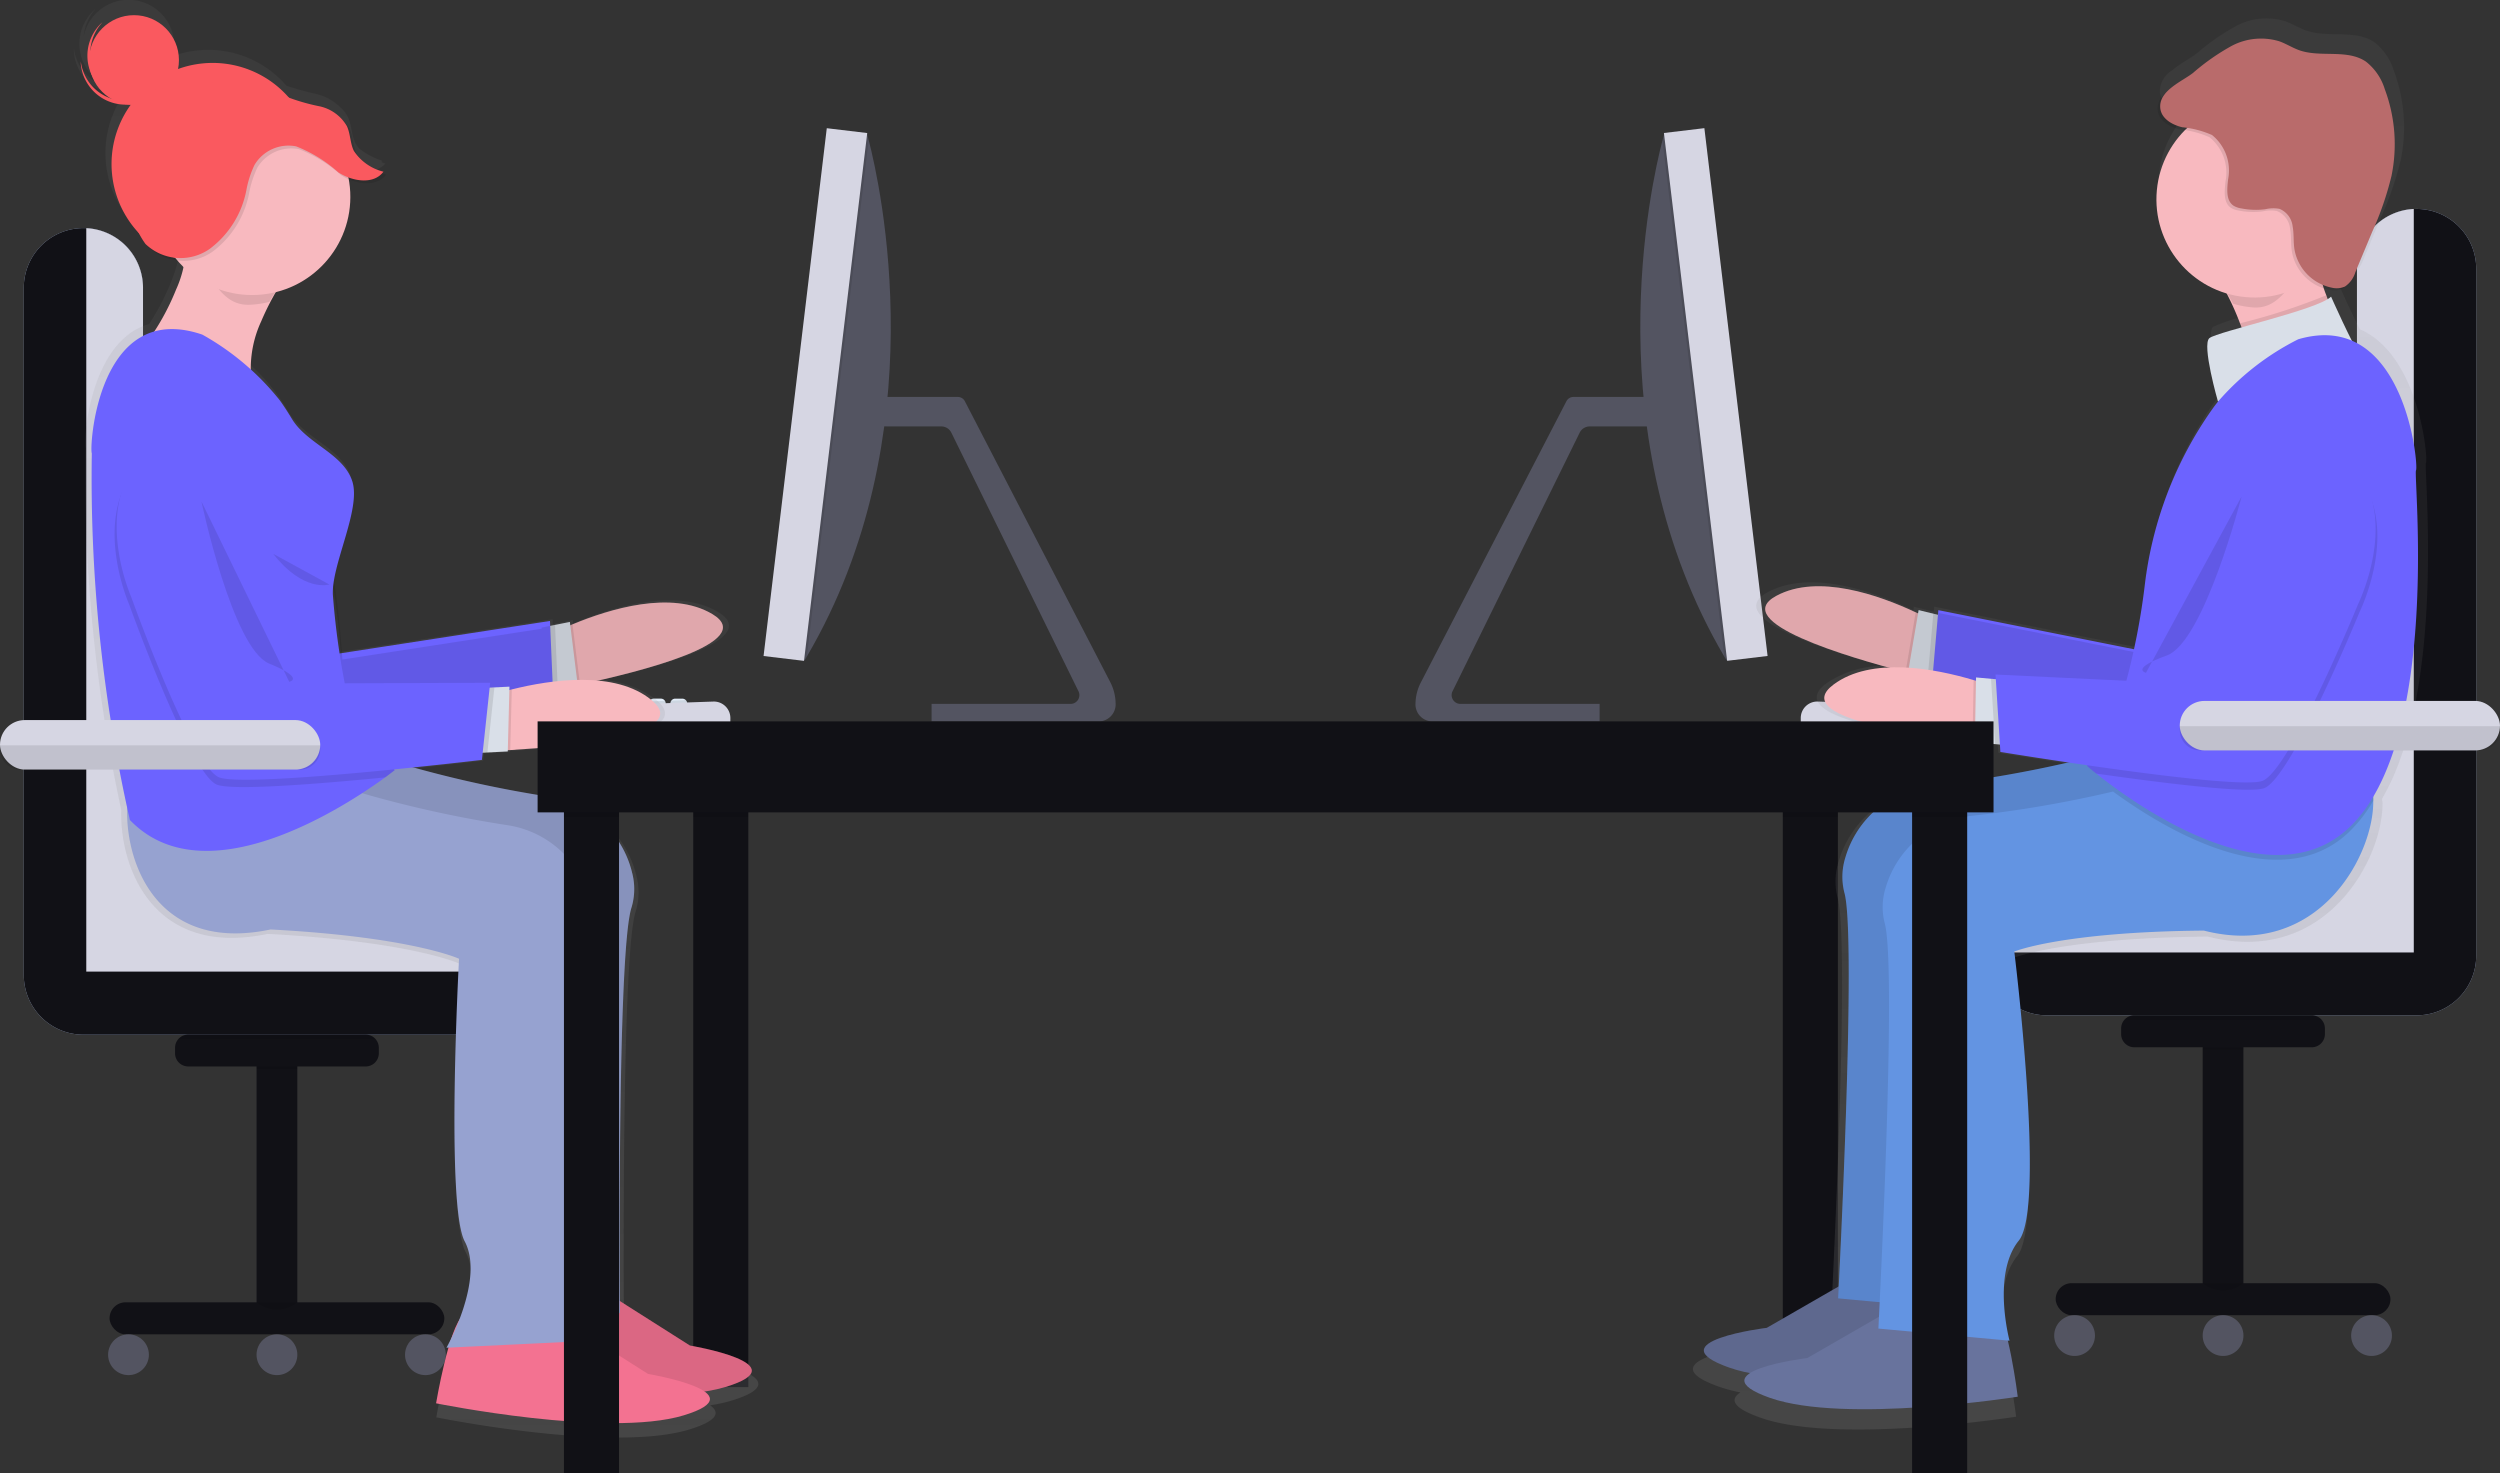 <svg xmlns="http://www.w3.org/2000/svg" xmlns:xlink="http://www.w3.org/1999/xlink" width="161.195" height="95" viewBox="0 0 161.195 95"><rect x="0" y="0" width="161.195" height="95" fill="#333333" stroke="none"/><defs><style>.a{fill:#111116;}.b{fill:#aebee1;}.c{fill:#d6d6e3;}.d,.k{opacity:0.1;}.e{fill:#535461;}.f{fill:#e3edf9;}.g{fill:url(#a);}.h{fill:#f8b9bf;}.i{fill:#d9dfe8;}.j{fill:#6c63ff;}.l{fill:#68739d;}.m{fill:#6394e2;}.n{fill:#b96b6b;}.o{fill:url(#b);}.p{fill:#fa595f;}.q{fill:#f37291;}.r{fill:#96a2d0;}</style><linearGradient id="a" x1="0.531" y1="1.017" x2="0.531" y2="-0.007" gradientUnits="objectBoundingBox"><stop offset="0" stop-color="gray" stop-opacity="0.251"/><stop offset="0.54" stop-color="gray" stop-opacity="0.122"/><stop offset="1" stop-color="gray" stop-opacity="0.102"/></linearGradient><linearGradient id="b" x1="0.5" y1="1" x2="0.5" y2="0.001" xlink:href="#a"/></defs><rect class="a" width="3.551" height="39.682" transform="translate(44.699 49.756)"/><path class="b" d="M912.729,311.449v-36.6A3.848,3.848,0,0,1,916.577,271h0a3.848,3.848,0,0,1,3.841,3.846v44.3a3.848,3.848,0,0,1-3.848,3.848H892.738a3.848,3.848,0,0,1-3.848-3.848h0a3.848,3.848,0,0,1,3.848-3.848h16.143A3.848,3.848,0,0,0,912.729,311.449Z" transform="translate(-760.757 -257.527)"/><path class="a" d="M912.729,311.449v-36.6A3.848,3.848,0,0,1,916.577,271h0a3.848,3.848,0,0,1,3.841,3.846v44.3a3.848,3.848,0,0,1-3.848,3.848H892.738a3.848,3.848,0,0,1-3.848-3.848h0a3.848,3.848,0,0,1,3.848-3.848h16.143A3.848,3.848,0,0,0,912.729,311.449Z" transform="translate(-760.757 -257.527)"/><path class="c" d="M888.92,318.939a3.848,3.848,0,0,1,3.843-3.642h16.143a3.848,3.848,0,0,0,3.848-3.848v-36.6A3.848,3.848,0,0,1,916.417,271v47.939Z" transform="translate(-760.781 -257.527)"/><path class="b" d="M197.437,318.261v-36.6a3.848,3.848,0,0,0-3.839-3.848h0a3.848,3.848,0,0,0-3.848,3.848v44.3a3.848,3.848,0,0,0,3.848,3.857h23.83a3.848,3.848,0,0,0,3.848-3.848h0a3.848,3.848,0,0,0-3.848-3.848H201.286a3.848,3.848,0,0,1-3.85-3.857Z" transform="translate(-188.216 -263.104)"/><path class="a" d="M197.437,318.261v-36.6a3.848,3.848,0,0,0-3.839-3.848h0a3.848,3.848,0,0,0-3.848,3.848v44.3a3.848,3.848,0,0,0,3.848,3.857h23.83a3.848,3.848,0,0,0,3.848-3.848h0a3.848,3.848,0,0,0-3.848-3.848H201.286a3.848,3.848,0,0,1-3.85-3.857Z" transform="translate(-188.216 -263.104)"/><path class="c" d="M239.491,325.775a3.848,3.848,0,0,0-3.842-3.642H219.508a3.848,3.848,0,0,1-3.85-3.848v-36.6A3.848,3.848,0,0,0,212,277.84v47.935Z" transform="translate(-206.437 -263.129)"/><rect class="a" width="3.551" height="40.607" transform="translate(114.952 49.756)"/><rect class="d" width="3.551" height="2.933" transform="translate(44.699 49.756)"/><rect class="d" width="3.551" height="2.933" transform="translate(114.952 49.756)"/><path class="d" d="M494.927,337.92q-.085.938-.216,1.9h-.5v-1.9Z" transform="translate(-437.545 -312.329)"/><path class="e" d="M509.477,357.68a1.1,1.1,0,0,1-1.027,1.17H497.612v-1.13h9.018a.567.567,0,0,0,.436-.847l-8.177-16.632a.724.724,0,0,0-.634-.409H494.21v-1.9h5.108a.507.507,0,0,1,.444.286l9.374,18.108A3.078,3.078,0,0,1,509.477,357.68Z" transform="translate(-437.545 -312.337)"/><path class="e" d="M461.647,277.849l-.148.25-1.389-.927,4.3-33.041h1.106s.045.152.12.442C466.373,247.427,470.011,263.6,461.647,277.849Z" transform="translate(-409.62 -235.523)"/><path class="d" d="M465.631,244.572l-3.984,33.277-.148.25-1.389-.927,4.3-33.041h1.106S465.557,244.288,465.631,244.572Z" transform="translate(-409.62 -235.523)"/><rect class="c" width="34.276" height="2.626" transform="translate(49.233 42.299) rotate(-83.17)"/><path class="f" d="M398.928,445.678a.311.311,0,0,1-.31.31h-.464a.31.31,0,0,1-.31-.31.146.146,0,0,1,0-.036.309.309,0,0,1,.306-.272h.464a.311.311,0,0,1,.3.235A.279.279,0,0,1,398.928,445.678Z" transform="translate(-358.629 -400.322)"/><path class="f" d="M406.6,445.678a.311.311,0,0,1-.31.31h-.464a.31.31,0,0,1-.31-.31.3.3,0,0,1,.013-.085.292.292,0,0,1,.078-.132.3.3,0,0,1,.217-.091h.464a.311.311,0,0,1,.284.181A.318.318,0,0,1,406.6,445.678Z" transform="translate(-364.915 -400.322)"/><path class="f" d="M413.423,445.67a.312.312,0,0,1-.31.31h-.463a.31.31,0,0,1-.31-.31.293.293,0,0,1,.027-.129.315.315,0,0,1,.281-.181h.464a.308.308,0,0,1,.31.31Z" transform="translate(-370.5 -400.314)"/><path class="f" d="M421.1,445.678a.312.312,0,0,1-.31.31h-.464a.31.31,0,0,1-.254-.487l.036-.04a.3.3,0,0,1,.217-.091h.464a.311.311,0,0,1,.224.1A.3.3,0,0,1,421.1,445.678Z" transform="translate(-376.79 -400.322)"/><path class="d" d="M398.919,446.66a.285.285,0,0,1,.009.074.311.311,0,0,1-.31.31h-.464a.31.31,0,0,1-.31-.31.146.146,0,0,1,0-.036Z" transform="translate(-358.629 -401.379)"/><path class="d" d="M406.578,446.39a.32.32,0,0,1,.025.121.311.311,0,0,1-.31.31h-.464a.31.31,0,0,1-.31-.31.3.3,0,0,1,.013-.085Z" transform="translate(-364.915 -401.158)"/><path class="d" d="M413.386,446.16a.309.309,0,0,1-.263.473h-.464a.31.31,0,0,1-.31-.31.293.293,0,0,1,.027-.129Z" transform="translate(-370.508 -400.969)"/><path class="d" d="M421.1,446.12a.311.311,0,0,1-.31.31h-.464a.31.31,0,0,1-.254-.487l.942-.033A.3.3,0,0,1,421.1,446.12Z" transform="translate(-376.79 -400.765)"/><path class="c" d="M400.844,447.77H391.89v-.407a.7.7,0,0,1,.674-.7l7.182-.248a1.065,1.065,0,0,1,1.1,1.063Z" transform="translate(-353.753 -401.18)"/><path class="e" d="M685.309,357.68a1.1,1.1,0,0,0,1.027,1.17h10.843v-1.13H688.15a.567.567,0,0,1-.436-.847l8.177-16.632a.724.724,0,0,1,.634-.409h4.047v-1.9h-5.1a.507.507,0,0,0-.437.284l-9.374,18.108A3.078,3.078,0,0,0,685.309,357.68Z" transform="translate(-594.04 -312.337)"/><path class="e" d="M770.763,277.849l.149.25,1.389-.927L768,244.13H766.9s-.045.152-.12.442C766.035,247.427,762.39,263.6,770.763,277.849Z" transform="translate(-659.588 -235.523)"/><path class="d" d="M773.23,244.572l3.984,33.277.148.25,1.389-.927-4.3-33.041H773.35S773.3,244.288,773.23,244.572Z" transform="translate(-666.04 -235.523)"/><rect class="c" width="2.626" height="34.276" transform="translate(107.287 8.575) rotate(-6.83)"/><path class="f" d="M860,445.678a.311.311,0,0,0,.31.31h.463a.31.31,0,0,0,.31-.31.143.143,0,0,0,0-.036.309.309,0,0,0-.306-.272h-.463a.311.311,0,0,0-.3.235A.274.274,0,0,0,860,445.678Z" transform="translate(-737.098 -400.322)"/><path class="f" d="M852.327,445.678a.312.312,0,0,0,.31.31h.464a.31.31,0,0,0,.31-.31.3.3,0,0,0-.013-.085.291.291,0,0,0-.078-.132.3.3,0,0,0-.217-.091h-.473a.284.284,0,0,0-.3.308Z" transform="translate(-730.814 -400.322)"/><path class="f" d="M845.51,445.67a.312.312,0,0,0,.31.31h.464a.31.31,0,0,0,.31-.31.3.3,0,0,0-.027-.129.315.315,0,0,0-.281-.181h-.464a.308.308,0,0,0-.31.31Z" transform="translate(-725.232 -400.314)"/><path class="f" d="M837.83,445.678a.311.311,0,0,0,.31.31h.463a.31.31,0,0,0,.254-.487l-.036-.04a.3.3,0,0,0-.217-.091h-.463a.311.311,0,0,0-.225.1A.3.3,0,0,0,837.83,445.678Z" transform="translate(-718.943 -400.322)"/><path class="d" d="M860.009,446.66a.287.287,0,0,0-.009.074.311.311,0,0,0,.31.31h.464a.31.31,0,0,0,.31-.31.143.143,0,0,0,0-.036Z" transform="translate(-737.098 -401.379)"/><path class="d" d="M852.355,446.39a.321.321,0,0,0-.025.121.311.311,0,0,0,.31.31h.464a.31.31,0,0,0,.31-.31.3.3,0,0,0-.013-.085Z" transform="translate(-730.817 -401.158)"/><path class="d" d="M845.547,446.16a.309.309,0,0,0,.263.473h.464a.31.31,0,0,0,.31-.31.293.293,0,0,0-.027-.129Z" transform="translate(-725.224 -400.969)"/><path class="d" d="M837.83,446.12a.311.311,0,0,0,.31.31h.463a.31.31,0,0,0,.254-.487l-.942-.033A.3.3,0,0,0,837.83,446.12Z" transform="translate(-718.943 -400.765)"/><path class="c" d="M822.482,447.77h8.954v-.407a.7.7,0,0,0-.673-.7l-7.182-.248a1.064,1.064,0,0,0-1.1,1.063Z" transform="translate(-706.372 -401.18)"/><path class="g" d="M828.513,253.394c4.177-7.086,2.664-21.378,2.832-21.652.15-.241-.425-6.972-4.264-8.616-.694-1.374-1.376-2.923-1.376-2.923a1.223,1.223,0,0,1-.221.165q-.045-.123-.089-.25c-.049-.143-.094-.29-.139-.436a2.82,2.82,0,0,0,.328.083,1.365,1.365,0,0,0,.877-.078.978.978,0,0,0,.252-.194,1.909,1.909,0,0,0,.61-.905l1.117-2.676a20.813,20.813,0,0,0,1.279-3.7,10.426,10.426,0,0,0-.446-5.769,3.68,3.68,0,0,0-1.251-1.825c-1.244-.844-2.975-.261-4.4-.755-.467-.163-.889-.438-1.356-.6a4.171,4.171,0,0,0-3.118.283,14.837,14.837,0,0,0-2.606,1.811c-.418.321-1.086.652-1.579,1.086a1.591,1.591,0,0,0-.775,1.418c.08.679.795,1.086,1.461,1.246.11.025.224.045.337.065a6.519,6.519,0,0,0,2.783,10.829,15.248,15.248,0,0,1,.88,1.979q.049.139.1.281a11.3,11.3,0,0,0-2.128.713c-.52.431.569,4.2.569,4.2-.277.351-.559.752-.846,1.181a25.449,25.449,0,0,0-4.013,10.968c-.181,1.432-.417,2.9-.715,4.29l-12.978-2.6-.027.321-.31-.076h0l-.974-.241-.038.219-.149-.071c-2.414-1.132-6.481-2.577-9.235-1.086-2.906,1.565,3.366,3.643,7.392,4.75a6.54,6.54,0,0,0-3.622,1.135c-2.919,2.187,5.336,3.326,9.235,3.73l.158.016v.083l1.351.125.317.029.031.482s1.934.317,4.518.7a78.8,78.8,0,0,1-9.126,1.546,6.677,6.677,0,0,0-5.69,4.79,4.26,4.26,0,0,0-.065,2.3c.753,2.631-.167,21.987-.375,26.155l-4.771,2.747s-7.424.905-2.479,2.646a10.159,10.159,0,0,0,1.364.362c-.652.42-.6.969,1.325,1.642,4.949,1.735,16.453-.076,16.453-.076s-.252-2.039-.661-3.734l.127.011s-1.188-4.42.614-6.649-.3-19.194-.3-19.194,3.154-1.306,12.583-1.391c7.605,1.952,11.312-5.036,11.26-8.648A1.9,1.9,0,0,1,828.513,253.394Z" transform="translate(-674.924 -201.895)"/><path class="h" d="M821.492,408.066l-.806,3.259s-.724-.163-1.811-.442c-3.68-.952-11.44-3.24-8.33-4.918,2.682-1.449,6.631-.04,8.976,1.059.858.4,1.5.766,1.791.936C821.434,408.03,821.492,408.066,821.492,408.066Z" transform="translate(-696.01 -367.547)"/><path class="d" d="M862.19,416.637l-.58,2.354s-.724-.163-1.811-.442l.654-3.859c.858.4,1.5.766,1.791.936Z" transform="translate(-736.935 -375.198)"/><path class="i" d="M823.139,399.777l-2.249-.556.7-4.121,1.8.444Z" transform="translate(-697.881 -355.762)"/><path class="d" d="M828.921,400.834l-.971-.239.366-4.2.853.21Z" transform="translate(-703.663 -356.818)"/><path class="j" d="M891.5,343.5s-4.319-2.5-6.238,4.663a58.741,58.741,0,0,0-2.1,10.456l-13.639-2.727-.433,4.981s14.582,4.708,16.417,4.366,7.787-10.321,7.787-10.321S898.7,347.179,891.5,343.5Z" transform="translate(-744.542 -316.551)"/><g class="k" transform="translate(113.816 26.705)"><path d="M821.492,408.066l-.806,3.259s-.724-.163-1.811-.442c-3.68-.952-11.44-3.24-8.33-4.918,2.682-1.449,6.631-.04,8.976,1.059.858.4,1.5.766,1.791.936C821.434,408.03,821.492,408.066,821.492,408.066Z" transform="translate(-809.826 -394.252)"/><path class="d" d="M862.19,416.637l-.58,2.354s-.724-.163-1.811-.442l.654-3.859c.858.4,1.5.766,1.791.936Z" transform="translate(-850.751 -401.903)"/><path d="M823.139,399.777l-2.249-.556.7-4.121,1.8.444Z" transform="translate(-811.698 -382.467)"/><path class="d" d="M828.921,400.834l-.971-.239.366-4.2.853.21Z" transform="translate(-817.479 -383.523)"/><path d="M891.5,344.5s-4.319-2.5-6.238,4.663a58.739,58.739,0,0,0-2.1,10.455l-13.639-2.727-.433,4.982s14.582,4.708,16.417,4.366,7.787-10.321,7.787-10.321S898.7,348.179,891.5,344.5Z" transform="translate(-858.359 -344.075)"/></g><path class="l" d="M797.609,650.224l-5.568,3.207s-7.214.884-2.408,2.568,15.978-.074,15.978-.074-.621-5.02-1.487-5.72S797.609,650.224,797.609,650.224Z" transform="translate(-678.121 -567.815)"/><path class="m" d="M858.446,452.625a38.754,38.754,0,0,1-7.692,2.7,77.094,77.094,0,0,1-8.99,1.532,6.484,6.484,0,0,0-5.526,4.641,4.134,4.134,0,0,0-.063,2.245c.82,2.866-.4,26.168-.4,26.168l8.456.782s-1.154-4.293.6-6.457-.293-18.635-.293-18.635,3.064-1.268,12.219-1.351c8.482,2.173,11.977-7.111,10.667-9.713S858.446,452.625,858.446,452.625Z" transform="translate(-717.256 -406.196)"/><g class="k" transform="translate(109.861 46.346)"><path d="M797.609,650.224l-5.568,3.207s-7.214.884-2.408,2.568,15.978-.074,15.978-.074-.621-5.02-1.487-5.72S797.609,650.224,797.609,650.224Z" transform="translate(-787.982 -614.161)"/><path d="M858.446,452.625a38.754,38.754,0,0,1-7.692,2.7,77.094,77.094,0,0,1-8.99,1.532,6.484,6.484,0,0,0-5.526,4.641,4.134,4.134,0,0,0-.063,2.245c.82,2.866-.4,26.168-.4,26.168l8.456.782s-1.154-4.293.6-6.457-.293-18.635-.293-18.635,3.064-1.268,12.219-1.351c8.482,2.173,11.977-7.111,10.667-9.713S858.446,452.625,858.446,452.625Z" transform="translate(-827.117 -452.543)"/></g><path class="l" d="M812.036,660.974l-5.568,3.207s-7.211.876-2.409,2.568,15.978-.074,15.978-.074-.621-5.019-1.487-5.72S812.036,660.974,812.036,660.974Z" transform="translate(-689.936 -576.618)"/><path class="m" d="M871.12,474.987c-9.155.083-12.219,1.351-12.219,1.351s2.044,16.478.293,18.635-.6,6.457-.6,6.457l-8.456-.782s.015-.275.038-.768c.2-4.049,1.1-22.845.362-25.4a4.137,4.137,0,0,1,.063-2.238,6.486,6.486,0,0,1,5.525-4.652,74.879,74.879,0,0,0,8.989-1.532l.141-.036a38.42,38.42,0,0,0,7.551-2.664s7.661-.688,8.971,1.914a3.079,3.079,0,0,1,.268,1.313C882.113,470.1,878.51,476.883,871.12,474.987Z" transform="translate(-729.023 -414.985)"/><path class="h" d="M842.584,435.755l-.31,3.35s-.744-.052-1.851-.168c-3.779-.393-11.8-1.5-8.961-3.622,2.437-1.825,6.551-1.029,9.034-.29.906.272,1.6.534,1.91.659C842.521,435.728,842.584,435.755,842.584,435.755Z" transform="translate(-713.241 -391.175)"/><path class="h" d="M976.017,283.834s-1.133.887-2.519,1.861c-1.519.344-3.283.628-4.554.813a7.229,7.229,0,0,0-.331-4.507,16.966,16.966,0,0,0-2.273-4.179L974,275.43a7.039,7.039,0,0,0,.181,4.77A15.733,15.733,0,0,0,976.017,283.834Z" transform="translate(-824.183 -261.155)"/><path class="d" d="M885.714,440.425l-.223,2.406s-.744-.053-1.851-.168l.073-3.913c.905.272,1.6.534,1.91.659Z" transform="translate(-756.458 -394.901)"/><path class="i" d="M847.087,423.463l-2.307-.214.076-4.179,1.845.17Z" transform="translate(-717.445 -375.391)"/><path class="d" d="M986.294,305.363s-1.134.887-2.519,1.862c-1.519.344-3.283.628-4.554.813a7.229,7.229,0,0,0-.331-4.507,40.079,40.079,0,0,0,5.574-1.811A15.715,15.715,0,0,0,986.294,305.363Z" transform="translate(-834.46 -282.684)"/><path class="i" d="M975.218,302.22s1.282,2.91,2.09,4.225-9.384,2.535-9.384,2.535-1.057-3.663-.552-4.083S974.365,303.071,975.218,302.22Z" transform="translate(-824.915 -283.094)"/><path class="d" d="M950.467,466.586a9.164,9.164,0,0,1-1.586,2.053c-4.5,4.277-11.88-.181-15.211-2.618a38.426,38.426,0,0,0,7.551-2.664s7.661-.688,8.971,1.914A3.076,3.076,0,0,1,950.467,466.586Z" transform="translate(-797.428 -414.985)"/><path class="j" d="M941.294,347.692c-5.117,4.86-13.943-1.575-16.322-3.471-.386-.308-.6-.5-.6-.5a11.875,11.875,0,0,0,2.419-5.027,44.122,44.122,0,0,0,1.316-6.66,24.718,24.718,0,0,1,3.9-10.653c.277-.416.543-.806.82-1.146A16.823,16.823,0,0,1,938,316.219c6.852-2,7.774,8.161,7.591,8.455S947.242,342.041,941.294,347.692Z" transform="translate(-789.812 -294.344)"/><path class="d" d="M941.956,363.734s-4.406,10.756-6.167,11.37c-1.009.35-6.4-.313-10.818-.945-.386-.308-.6-.5-.6-.5a11.873,11.873,0,0,0,2.419-5.027l5.695.272a58.156,58.156,0,0,1,.52-10.651c.837-7.366,5.474-5.541,5.474-5.541C946.15,355.283,941.956,363.734,941.956,363.734Z" transform="translate(-789.812 -324.28)"/><path class="d" d="M851.82,423.873l-1-.092-.264-4.21.875.08Z" transform="translate(-722.179 -375.801)"/><path class="j" d="M911.728,350.1s-4.637-1.823-5.474,5.541a58.155,58.155,0,0,0-.52,10.651l-13.894-.664.313,4.991s15.122,2.483,16.884,1.871,6.168-11.37,6.168-11.37S919.393,352.663,911.728,350.1Z" transform="translate(-763.173 -322.136)"/><path class="d" d="M974.883,281.182c-.2-1.1.947-1.087,1.36-2.122l-7.663,2.392A16.893,16.893,0,0,1,970,283.71a6.361,6.361,0,0,0,1.219.235C973.046,284.119,973.616,282.321,974.883,281.182Z" transform="translate(-826.017 -264.128)"/><ellipse class="h" cx="6.331" cy="6.331" rx="6.331" ry="6.331" transform="translate(138.486 18.574) rotate(-84.72)"/><path class="d" d="M949.562,215.585c.078.659.773,1.061,1.419,1.21a6.222,6.222,0,0,1,1.914.5,2.938,2.938,0,0,1,1.036,2.861c-.063.6-.154,1.338.339,1.688a1.312,1.312,0,0,0,.507.181,4.756,4.756,0,0,0,1.561.054,2.22,2.22,0,0,1,.906-.024,1.377,1.377,0,0,1,.847,1.121c.092.483.042.987.116,1.474a3.06,3.06,0,0,0,2.412,2.488,1.327,1.327,0,0,0,.851-.076,1.7,1.7,0,0,0,.668-.927l1.086-2.6a20.239,20.239,0,0,0,1.242-3.6,10.124,10.124,0,0,0-.433-5.6,3.592,3.592,0,0,0-1.215-1.773c-1.208-.82-2.9-.253-4.27-.724-.454-.158-.864-.426-1.316-.587a4.055,4.055,0,0,0-3.03.275,14.328,14.328,0,0,0-2.535,1.766C950.949,213.854,949.426,214.446,949.562,215.585Z" transform="translate(-810.435 -208.45)"/><path class="n" d="M950.482,214.815c.078.659.773,1.061,1.42,1.21a6.219,6.219,0,0,1,1.914.5,2.938,2.938,0,0,1,1.036,2.861c-.063.6-.154,1.338.339,1.688a1.31,1.31,0,0,0,.507.181,4.756,4.756,0,0,0,1.561.054,2.218,2.218,0,0,1,.905-.024,1.377,1.377,0,0,1,.848,1.121c.092.484.042.987.116,1.474a3.06,3.06,0,0,0,2.412,2.488,1.327,1.327,0,0,0,.851-.076,1.7,1.7,0,0,0,.668-.927l1.086-2.6a20.249,20.249,0,0,0,1.242-3.6,10.126,10.126,0,0,0-.433-5.6,3.589,3.589,0,0,0-1.215-1.773c-1.208-.82-2.9-.254-4.27-.724-.455-.158-.864-.426-1.316-.587a4.055,4.055,0,0,0-3.03.275,14.329,14.329,0,0,0-2.535,1.766C951.871,213.084,950.348,213.676,950.482,214.815Z" transform="translate(-811.189 -207.819)"/><path class="d" d="M950.53,373.34s-2.417,9.391-4.824,10.26-1.344,1.116-1.344,1.116" transform="translate(-805.993 -341.336)"/><rect class="a" width="2.627" height="17.269" transform="translate(142.024 66.406)"/><rect class="d" width="2.627" height="1.28" transform="translate(142.024 66.406)"/><path class="a" d="M936.57,558.979v.362a.849.849,0,0,0,.849.849H948.86a.849.849,0,0,0,.849-.849v-.362a.849.849,0,0,0-.849-.849H937.419A.849.849,0,0,0,936.57,558.979Z" transform="translate(-799.803 -492.664)"/><path class="d" d="M937.65,558.44H950.4a.845.845,0,0,0-.655-.31H938.3A.845.845,0,0,0,937.65,558.44Z" transform="translate(-800.687 -492.664)"/><rect class="a" width="21.586" height="2.064" rx="1.032" transform="translate(132.546 82.736)"/><ellipse class="e" cx="1.315" cy="1.315" rx="1.315" ry="1.315" transform="translate(151.597 84.8)"/><ellipse class="e" cx="1.315" cy="1.315" rx="1.315" ry="1.315" transform="translate(132.45 84.8)"/><ellipse class="e" cx="1.315" cy="1.315" rx="1.315" ry="1.315" transform="translate(142.024 84.8)"/><rect class="c" width="20.648" height="3.191" rx="1.595" transform="translate(140.546 45.194)"/><path class="d" d="M968.227,653.5a2.069,2.069,0,0,1-2.628,0" transform="translate(-823.576 -570.765)"/><path class="d" d="M978.088,455.17v.252a1.313,1.313,0,0,1-1.313,1.313H958.753a1.313,1.313,0,0,1-1.313-1.313v-.252Z" transform="translate(-816.894 -408.348)"/><rect class="a" width="3.551" height="45.244" transform="translate(123.289 49.756)"/><rect class="d" width="3.551" height="2.933" transform="translate(123.289 49.756)"/><rect class="a" width="2.627" height="17.269" transform="translate(16.543 67.641)"/><rect class="d" width="2.627" height="1.28" transform="translate(16.543 67.641)"/><path class="a" d="M256.749,565.842v.362a.849.849,0,0,1-.849.849H244.459a.849.849,0,0,1-.849-.849v-.362a.849.849,0,0,1,.849-.842H255.9a.849.849,0,0,1,.849.849Z" transform="translate(-232.323 -498.29)"/><path class="d" d="M257.432,565.3H244.68a.846.846,0,0,1,.655-.3h11.441A.846.846,0,0,1,257.432,565.3Z" transform="translate(-233.2 -498.29)"/><rect class="a" width="21.586" height="2.064" rx="1.032" transform="translate(7.064 83.97)"/><ellipse class="e" cx="1.315" cy="1.315" rx="1.315" ry="1.315" transform="translate(6.97 86.035)"/><ellipse class="e" cx="1.315" cy="1.315" rx="1.315" ry="1.315" transform="translate(26.115 86.035)"/><ellipse class="e" cx="1.315" cy="1.315" rx="1.315" ry="1.315" transform="translate(16.542 86.035)"/><path class="d" d="M272.64,660.32a2.069,2.069,0,0,0,2.628,0" transform="translate(-256.097 -576.349)"/><path class="o" d="M247.7,284.169l-4.6-2.935c-.024-4.134-.089-23.327.771-25.894a4.217,4.217,0,0,0,.036-2.283,6.61,6.61,0,0,0-5.42-4.987,77.87,77.87,0,0,1-8.963-1.928c2.573-.266,4.5-.5,4.5-.5l.051-.476,1.657-.08v-.071l.158-.009c3.87-.23,12.087-1,9.295-3.288a6.439,6.439,0,0,0-3.526-1.282c4.031-.92,10.331-2.7,7.522-4.377-2.669-1.59-6.756-.34-9.2.675l-.15.063-.027-.219-.974.2h0l-.31.062-.015-.319-13.67,2.111a46.669,46.669,0,0,0-.558-4.674c.306-2.039,1.729-5.012,1.228-6.608-.583-1.852-2.977-2.459-3.984-4.132-.264-.436-.527-.846-.784-1.2a12.676,12.676,0,0,0-1.928-2.084,8.8,8.8,0,0,1,.71-3.124,15.128,15.128,0,0,1,.956-1.919,6.446,6.446,0,0,0,4.788-7.424,2.023,2.023,0,0,0,2.459-.315l-.257-.1a.82.82,0,0,0,.072-.085,4.861,4.861,0,0,1-1.5-.795,1.757,1.757,0,0,1-.263-.389c-.25-.507-.221-1.115-.46-1.63a1.885,1.885,0,0,0-.469-.612,3.229,3.229,0,0,0-1.532-.876,19.359,19.359,0,0,1-1.968-.543,6.655,6.655,0,0,0-7.082-1.992l-.226.078a2.953,2.953,0,1,0-5.761-1.3,2.946,2.946,0,0,1,.79-1.764c-.047.04-.1.078-.141.12a2.955,2.955,0,0,0-.129,4.178l.053.051a2.967,2.967,0,0,0,.741.648,2.955,2.955,0,0,1-1.948-2.421v.181a2.955,2.955,0,0,0,3.142,2.778l.081-.009-.043.06a6.647,6.647,0,0,0,.6,8.23,3.078,3.078,0,0,0,.474.761,2.464,2.464,0,0,0,.219.221,2.808,2.808,0,0,0,1.894.873q.181.215.386.415a10.779,10.779,0,0,1-.467,1.492,15.817,15.817,0,0,1-1.434,2.765c-3.911,1.112-4.255,7.754-4.114,8.006a102.875,102.875,0,0,0,2.314,23.33c-.119,3.6,1.981,9.557,9.438,7.987,9.326.5,12.384,1.927,12.384,1.927s-.885,16.219.378,18.581c.791,1.479.23,3.652-.362,5.186a5.7,5.7,0,0,0-.522,1.2c-.181.382-.313.614-.313.614h.127c-.478,1.66-.817,3.665-.817,3.665s11.3,2.294,16.277.793c1.93-.583,2.01-1.123,1.383-1.568a10.081,10.081,0,0,0,1.365-.3C255.015,285.4,247.7,284.169,247.7,284.169Z" transform="translate(-202.875 -196.596)"/><path class="p" d="M234.038,225.519A6.519,6.519,0,1,1,227.519,219,6.519,6.519,0,0,1,234.038,225.519Z" transform="translate(-213.808 -214.943)"/><path class="h" d="M374.09,413.49l.661,3.3s.735-.132,1.823-.362c3.718-.788,11.573-2.733,8.531-4.547-2.617-1.559-6.624-.333-9.014.663-.876.362-1.536.7-1.831.857C374.15,413.455,374.09,413.49,374.09,413.49Z" transform="translate(-339.176 -372.288)"/><path class="d" d="M375.046,420.778l.474,2.368s.735-.132,1.823-.362l-.483-3.884c-.876.362-1.535.7-1.831.857Z" transform="translate(-339.946 -378.646)"/><path class="i" d="M334.512,403.923l2.271-.455-.514-4.149-1.818.364Z" transform="translate(-299.525 -359.218)"/><path class="d" d="M334.512,404.791l.98-.2-.179-4.214-.862.172Z" transform="translate(-299.525 -360.086)"/><path class="j" d="M240.835,342.424s4.42-2.3,6.026,4.934a57.6,57.6,0,0,1,1.63,10.537l13.748-2.124.214,5s-14.776,4.062-16.592,3.638-7.33-10.656-7.33-10.656S233.477,345.791,240.835,342.424Z" transform="translate(-226.777 -315.733)"/><g class="k" transform="translate(10.423 26.705)"><path d="M374.09,413.49l.661,3.3s.735-.132,1.823-.362c3.718-.788,11.573-2.733,8.531-4.547-2.617-1.559-6.624-.333-9.014.663-.876.362-1.536.7-1.831.857C374.15,413.455,374.09,413.49,374.09,413.49Z" transform="translate(-349.599 -398.993)"/><path class="d" d="M375.046,420.778l.474,2.368s.735-.132,1.823-.362l-.483-3.884c-.876.362-1.535.7-1.831.857Z" transform="translate(-350.368 -405.351)"/><path d="M334.512,403.923l2.271-.455-.514-4.149-1.818.364Z" transform="translate(-309.948 -385.923)"/><path class="d" d="M334.512,404.791l.98-.2-.179-4.214-.862.172Z" transform="translate(-309.948 -386.791)"/><path d="M242.835,344.424s4.42-2.3,6.026,4.934a57.6,57.6,0,0,1,1.63,10.537l13.747-2.124.214,5s-14.776,4.062-16.592,3.638-7.33-10.656-7.33-10.656S235.477,347.791,242.835,344.424Z" transform="translate(-238.838 -344.076)"/></g><path class="q" d="M359.714,654.253l5.422,3.441s7.169,1.2,2.292,2.673-15.958-.779-15.958-.779.842-4.987,1.738-5.648S359.714,654.253,359.714,654.253Z" transform="translate(-320.652 -570.937)"/><path class="r" d="M243.57,451.976a38.707,38.707,0,0,0,7.566,3.037,75.452,75.452,0,0,0,8.913,1.929,6.484,6.484,0,0,1,5.315,4.889,4.136,4.136,0,0,1-.034,2.238c-.945,2.828-.753,26.16-.753,26.16l-8.482.407s1.342-4.239-.311-6.477,1.115-18.6,1.115-18.6-3-1.4-12.149-1.889c-8.57,1.811-11.651-7.633-10.227-10.175S243.57,451.976,243.57,451.976Z" transform="translate(-224.607 -405.565)"/><g class="k" transform="translate(9.581 46.207)"><path d="M359.714,654.253l5.422,3.441s7.169,1.2,2.292,2.673-15.958-.779-15.958-.779.842-4.987,1.738-5.648S359.714,654.253,359.714,654.253Z" transform="translate(-330.233 -617.144)"/><path d="M243.57,451.976a38.707,38.707,0,0,0,7.566,3.037,75.452,75.452,0,0,0,8.913,1.929,6.484,6.484,0,0,1,5.315,4.889,4.136,4.136,0,0,1-.034,2.238c-.945,2.828-.753,26.16-.753,26.16l-8.482.407s1.342-4.239-.311-6.477,1.115-18.6,1.115-18.6-3-1.4-12.149-1.889c-8.57,1.811-11.651-7.633-10.227-10.175S243.57,451.976,243.57,451.976Z" transform="translate(-234.188 -451.772)"/></g><path class="q" d="M344.795,664.363l5.422,3.441s7.169,1.2,2.292,2.673-15.958-.779-15.958-.779.842-4.987,1.738-5.648S344.795,664.363,344.795,664.363Z" transform="translate(-308.434 -579.216)"/><path class="r" d="M235.791,474.6c9.144.487,12.149,1.889,12.149,1.889s-.867,15.9.362,18.216c1.313,2.456-1.173,6.863-1.173,6.863l8.482-.407V500.4c-.025-4.053-.087-22.87.755-25.393a4.135,4.135,0,0,0,.034-2.238,6.486,6.486,0,0,0-5.315-4.889,75.015,75.015,0,0,1-8.913-1.927l-.139-.043a37.973,37.973,0,0,1-7.424-2.993s-5.648-.391-7.062,2.151c-.181.329-.962.978-.994,1.5C226.341,470.066,228.334,476.172,235.791,474.6Z" transform="translate(-218.342 -414.67)"/><path class="h" d="M351.81,439.93l.161,3.361s.746-.02,1.858-.087c3.794-.226,11.852-.976,9.114-3.223-2.354-1.932-6.5-1.316-9.012-.688-.922.232-1.63.464-1.938.574C351.873,439.907,351.81,439.93,351.81,439.93Z" transform="translate(-320.931 -394.841)"/><path class="h" d="M233,281.718s1.087.936,2.434,1.972c1.5.409,3.259.773,4.514,1.014a7.243,7.243,0,0,1,.531-4.489,16.968,16.968,0,0,1,2.455-4.076l-7.551-2.729a7.049,7.049,0,0,1-.393,4.757A15.726,15.726,0,0,1,233,281.718Z" transform="translate(-223.635 -259.501)"/><path class="d" d="M352.06,443.656l.116,2.414s.746-.02,1.858-.087l.1-3.913c-.922.232-1.63.464-1.938.574Z" transform="translate(-321.135 -397.62)"/><path class="i" d="M309.62,426.65l2.312-.111.109-4.179-1.851.089Z" transform="translate(-279.192 -378.086)"/><path class="j" d="M216.339,345.435c4.889,5.083,14.006-.958,16.458-2.747.4-.292.621-.471.621-.471-.905-.922-2.354-1.775-2.91-4.083a50.151,50.151,0,0,1-1.076-7.156c-.15-1.91,1.823-5.548,1.253-7.363s-2.919-2.41-3.906-4.053c-.259-.427-.516-.829-.77-1.181a16.908,16.908,0,0,0-5-4.243c-6.763-2.309-7.294,7.35-7.125,7.651A99.864,99.864,0,0,0,216.339,345.435Z" transform="translate(-207.964 -292.563)"/><path class="d" d="M223.016,361.979s3.928,10.941,5.661,11.631c.992.395,6.4-.031,10.848-.467.4-.292.621-.471.621-.471a11.84,11.84,0,0,1-2.2-5.128l-5.7.02A58.1,58.1,0,0,0,232.2,356.9c-.511-7.4-5.224-5.776-5.224-5.776C219.2,353.352,223.016,361.979,223.016,361.979Z" transform="translate(-214.692 -323.017)"/><path class="d" d="M309.62,426.863l1-.047.451-4.2-.878.042Z" transform="translate(-279.192 -378.299)"/><path class="j" d="M227.716,348.533s4.708-1.617,5.224,5.776a57.952,57.952,0,0,1,.054,10.664l13.911-.051-.534,4.972s-15.211,1.811-16.949,1.125-5.662-11.629-5.662-11.629S219.94,350.762,227.716,348.533Z" transform="translate(-215.299 -320.898)"/><path class="d" d="M245.068,279.173c.252-1.086-.905-1.121-1.268-2.173l7.555,2.716a16.909,16.909,0,0,0-1.517,2.193,6.362,6.362,0,0,1-1.228.181C246.773,282.181,246.283,280.364,245.068,279.173Z" transform="translate(-232.479 -262.441)"/><ellipse class="h" cx="6.331" cy="6.331" rx="6.331" ry="6.331" transform="translate(9.631 6.672) rotate(-2.75)"/><path class="d" d="M253,375.14s2,9.487,4.368,10.456,1.293,1.175,1.293,1.175" transform="translate(-240.013 -342.81)"/><path class="d" d="M282.2,395.787s-1.673.523-3.622-1.977" transform="translate(-260.961 -358.099)"/><ellipse class="p" cx="2.897" cy="2.897" rx="2.897" ry="2.897" transform="translate(5.744 0.978)"/><path class="p" d="M213.008,208.524a2.9,2.9,0,0,1,0-3.964c-.047.038-.094.076-.138.118a2.9,2.9,0,0,0,3.969,4.223c.045-.042.085-.087.125-.13a2.9,2.9,0,0,1-3.957-.246Z" transform="translate(-206.403 -203.118)"/><path class="p" d="M213.109,219.387a2.9,2.9,0,0,1-3.049-2.535v.181a2.9,2.9,0,0,0,5.784-.362,1.549,1.549,0,0,0-.02-.181A2.9,2.9,0,0,1,213.109,219.387Z" transform="translate(-204.849 -212.888)"/><path class="d" d="M238.195,224.674a12.974,12.974,0,0,0,2.173.636,2.693,2.693,0,0,1,1.782,1.278c.234.5.206,1.1.451,1.6a3.2,3.2,0,0,0,1.909,1.342c-.641.86-2.017.627-2.915.042a8.951,8.951,0,0,0-2.716-1.675,2.55,2.55,0,0,0-2.682,1.193,6.442,6.442,0,0,0-.529,1.644,6.164,6.164,0,0,1-2.354,3.768,3.271,3.271,0,0,1-4.15-.313,5.132,5.132,0,0,1-.945-2.439,4.956,4.956,0,0,1-.139-1.233,4.645,4.645,0,0,1,1.449-2.7c.824-.905,1.7-1.775,2.577-2.638.757-.746,1.63-2.01,2.77-2.1C236.189,222.975,237.118,224.147,238.195,224.674Z" transform="translate(-219.604 -218.279)"/><path class="p" d="M237.195,223.674a12.976,12.976,0,0,0,2.173.636,2.693,2.693,0,0,1,1.782,1.278c.234.5.206,1.1.451,1.6a3.2,3.2,0,0,0,1.909,1.342c-.641.86-2.017.626-2.915.042a8.952,8.952,0,0,0-2.716-1.675,2.55,2.55,0,0,0-2.682,1.193,6.44,6.44,0,0,0-.529,1.644,6.164,6.164,0,0,1-2.354,3.768,3.271,3.271,0,0,1-4.15-.313,5.132,5.132,0,0,1-.945-2.439,4.957,4.957,0,0,1-.139-1.233,4.645,4.645,0,0,1,1.449-2.7c.824-.905,1.7-1.775,2.577-2.638.757-.746,1.63-2.01,2.77-2.1C235.189,221.975,236.118,223.147,237.195,223.674Z" transform="translate(-218.785 -217.46)"/><rect class="c" width="20.648" height="3.191" rx="1.595" transform="translate(0 46.429)"/><path class="d" d="M181.28,462v.252a1.313,1.313,0,0,0,1.313,1.313h18.023a1.313,1.313,0,0,0,1.313-1.313V462Z" transform="translate(-181.28 -413.941)"/><rect class="a" width="3.551" height="45.239" transform="translate(36.362 49.756)"/><rect class="d" width="3.551" height="2.933" transform="translate(36.362 49.756)"/><rect class="a" width="93.875" height="5.867" transform="translate(34.664 46.513)"/></svg>